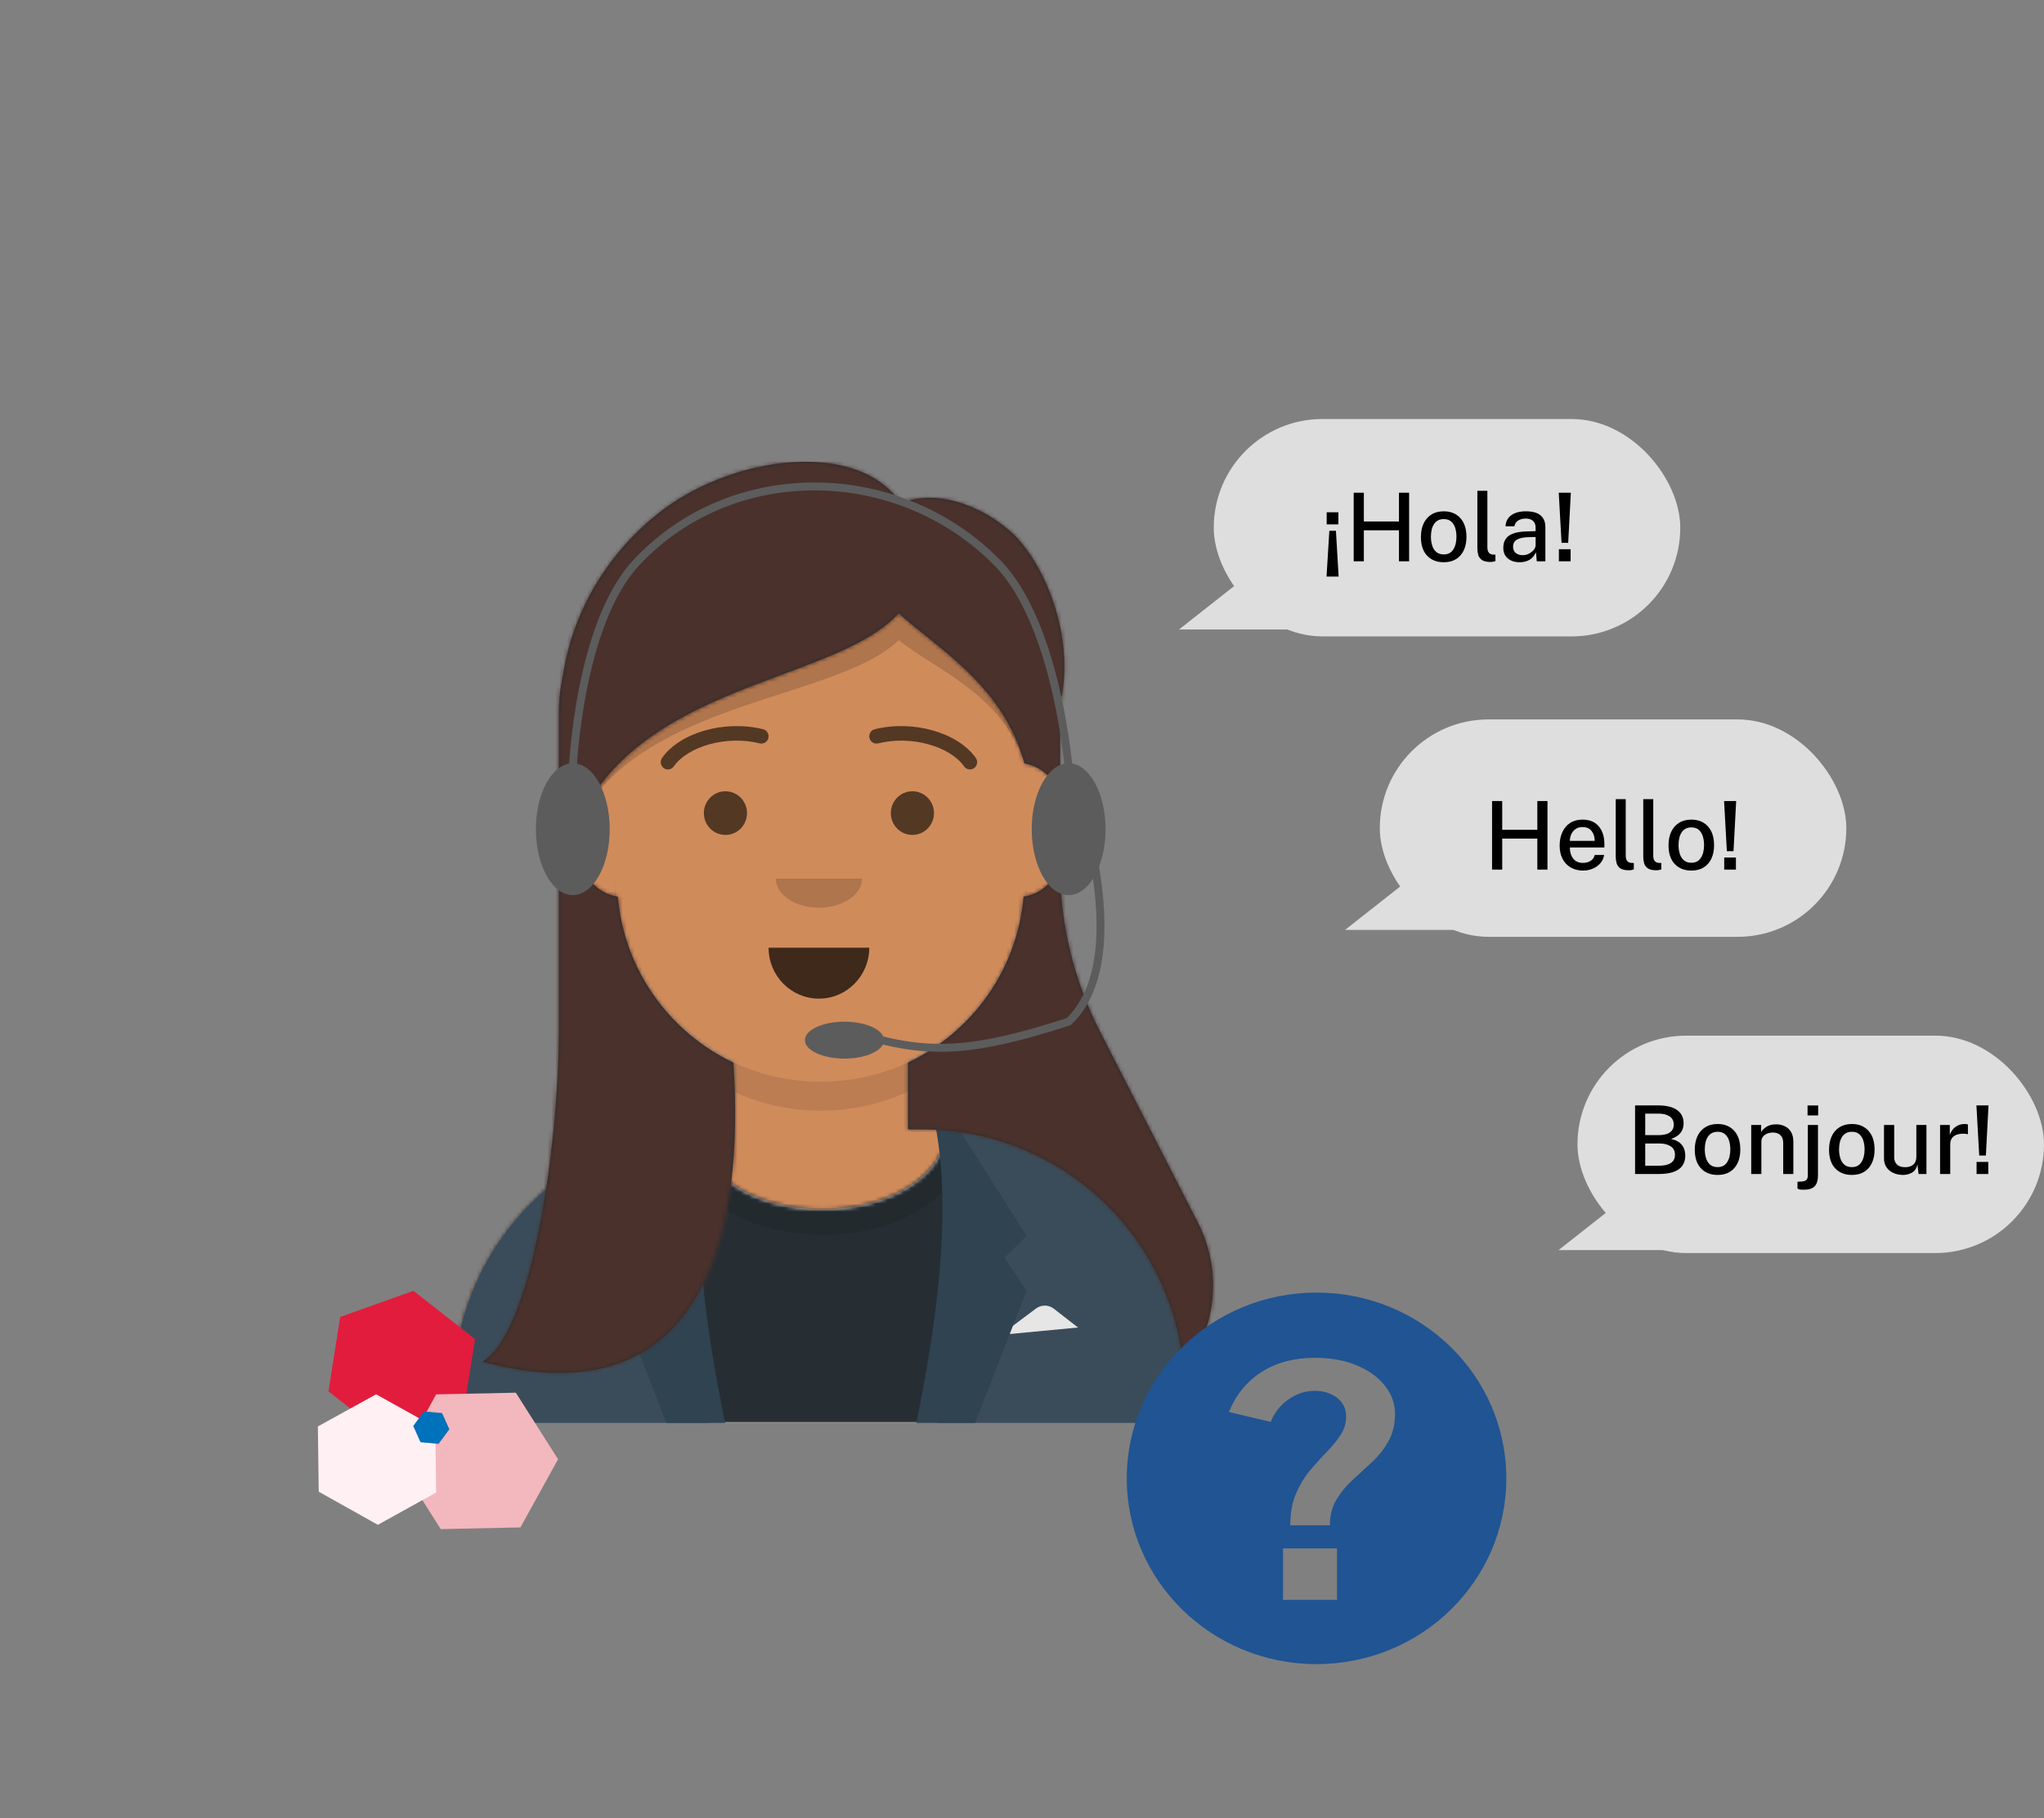 <svg width="517" height="460" viewBox="0 0 517 460" fill="none" xmlns="http://www.w3.org/2000/svg">
<rect x="0" y="0" width="517" height="460" fill="#808080" stroke="none"/>
<path d="M312.5 148L326.789 159.25H298.211L312.5 148Z" fill="#DEDEDE"/>
<rect x="307" y="106" width="118" height="55" rx="27.5" fill="#DEDEDE"/>
<path d="M338.528 132.652H335.564V129.592H338.528V132.652ZM338.588 145.864H335.528L336.236 134.284H337.904L338.588 145.864ZM353.847 134.152H344.967V142H342.399V124.648H344.967V131.92H353.847V124.648H356.415V142H353.847V134.152ZM365.171 142.24C363.427 142.24 362.027 141.688 360.971 140.584C359.923 139.472 359.399 137.896 359.399 135.856C359.399 134.552 359.623 133.416 360.071 132.448C360.527 131.472 361.187 130.712 362.051 130.168C362.915 129.624 363.959 129.352 365.183 129.352C366.927 129.352 368.319 129.92 369.359 131.056C370.399 132.192 370.919 133.792 370.919 135.856C370.919 137.112 370.699 138.22 370.259 139.18C369.819 140.14 369.171 140.892 368.315 141.436C367.459 141.972 366.411 142.24 365.171 142.24ZM365.183 140.26C366.239 140.26 367.035 139.852 367.571 139.036C368.115 138.212 368.387 137.128 368.387 135.784C368.387 134.96 368.279 134.212 368.063 133.54C367.847 132.86 367.503 132.32 367.031 131.92C366.567 131.52 365.951 131.32 365.183 131.32C364.111 131.32 363.299 131.724 362.747 132.532C362.203 133.34 361.931 134.424 361.931 135.784C361.931 136.592 362.039 137.336 362.255 138.016C362.471 138.696 362.815 139.24 363.287 139.648C363.767 140.056 364.399 140.26 365.183 140.26ZM377.038 142.168C376.054 142.168 375.322 142.004 374.842 141.676C374.37 141.348 374.058 140.924 373.906 140.404C373.754 139.876 373.678 139.316 373.678 138.724V124.168H376.21V138.46C376.21 139.612 376.674 140.224 377.602 140.296L378.25 140.32V141.952C377.81 142.096 377.406 142.168 377.038 142.168ZM384.353 142.24C383.153 142.24 382.165 141.92 381.389 141.28C380.621 140.64 380.237 139.744 380.237 138.592C380.237 137.216 380.721 136.188 381.689 135.508C382.665 134.828 384.225 134.468 386.369 134.428L388.409 134.368V133.468C388.409 132.756 388.197 132.196 387.773 131.788C387.349 131.38 386.697 131.18 385.817 131.188C385.153 131.196 384.561 131.352 384.041 131.656C383.521 131.96 383.185 132.456 383.033 133.144H380.801C380.873 131.904 381.365 130.964 382.277 130.324C383.197 129.676 384.417 129.352 385.937 129.352C387.625 129.352 388.869 129.696 389.669 130.384C390.477 131.072 390.881 132.052 390.881 133.324V142H388.709L388.505 139.72C388.041 140.672 387.453 141.332 386.741 141.7C386.029 142.06 385.233 142.24 384.353 142.24ZM385.157 140.452C385.677 140.452 386.185 140.332 386.681 140.092C387.177 139.844 387.585 139.528 387.905 139.144C388.233 138.752 388.401 138.34 388.409 137.908V135.856L386.729 135.892C385.449 135.908 384.457 136.104 383.753 136.48C383.057 136.848 382.709 137.468 382.709 138.34C382.709 139.004 382.937 139.524 383.393 139.9C383.857 140.268 384.445 140.452 385.157 140.452ZM397.322 124.648L396.65 137.332H394.97L394.262 124.648H397.322ZM397.262 138.94V142H394.298V138.94H397.262Z" fill="black"/>
<path d="M354.5 224L368.789 235.25H340.211L354.5 224Z" fill="#DEDEDE"/>
<rect x="349" y="182" width="118" height="55" rx="27.5" fill="#DEDEDE"/>
<path d="M388.843 212.152H379.963V220H377.395V202.648H379.963V209.92H388.843V202.648H391.411V220H388.843V212.152ZM397.071 214.396C397.063 215.508 397.339 216.436 397.899 217.18C398.459 217.924 399.291 218.296 400.395 218.296C401.131 218.296 401.767 218.128 402.303 217.792C402.847 217.456 403.203 216.956 403.371 216.292H405.747C405.595 217.148 405.255 217.868 404.727 218.452C404.199 219.036 403.555 219.48 402.795 219.784C402.043 220.088 401.259 220.24 400.443 220.24C399.267 220.24 398.231 219.988 397.335 219.484C396.439 218.972 395.739 218.244 395.235 217.3C394.739 216.356 394.491 215.232 394.491 213.928C394.491 212.64 394.719 211.504 395.175 210.52C395.631 209.528 396.287 208.752 397.143 208.192C398.007 207.632 399.051 207.352 400.275 207.352C402.067 207.352 403.435 207.916 404.379 209.044C405.331 210.164 405.807 211.664 405.807 213.544V214.396H397.071ZM397.071 212.728H403.359C403.359 211.752 403.103 210.928 402.591 210.256C402.087 209.576 401.311 209.236 400.263 209.236C399.551 209.236 398.959 209.408 398.487 209.752C398.015 210.096 397.659 210.536 397.419 211.072C397.187 211.608 397.071 212.16 397.071 212.728ZM412.034 220.168C411.05 220.168 410.318 220.004 409.838 219.676C409.366 219.348 409.054 218.924 408.902 218.404C408.75 217.876 408.674 217.316 408.674 216.724V202.168H411.206V216.46C411.206 217.612 411.67 218.224 412.598 218.296L413.246 218.32V219.952C412.806 220.096 412.402 220.168 412.034 220.168ZM418.995 220.168C418.011 220.168 417.279 220.004 416.799 219.676C416.327 219.348 416.015 218.924 415.863 218.404C415.711 217.876 415.635 217.316 415.635 216.724V202.168H418.167V216.46C418.167 217.612 418.631 218.224 419.559 218.296L420.207 218.32V219.952C419.767 220.096 419.363 220.168 418.995 220.168ZM427.8 220.24C426.056 220.24 424.656 219.688 423.6 218.584C422.552 217.472 422.028 215.896 422.028 213.856C422.028 212.552 422.252 211.416 422.7 210.448C423.156 209.472 423.816 208.712 424.68 208.168C425.544 207.624 426.588 207.352 427.812 207.352C429.556 207.352 430.948 207.92 431.988 209.056C433.028 210.192 433.548 211.792 433.548 213.856C433.548 215.112 433.328 216.22 432.888 217.18C432.448 218.14 431.8 218.892 430.944 219.436C430.088 219.972 429.04 220.24 427.8 220.24ZM427.812 218.26C428.868 218.26 429.664 217.852 430.2 217.036C430.744 216.212 431.016 215.128 431.016 213.784C431.016 212.96 430.908 212.212 430.692 211.54C430.476 210.86 430.132 210.32 429.66 209.92C429.196 209.52 428.58 209.32 427.812 209.32C426.74 209.32 425.928 209.724 425.376 210.532C424.832 211.34 424.56 212.424 424.56 213.784C424.56 214.592 424.668 215.336 424.884 216.016C425.1 216.696 425.444 217.24 425.916 217.648C426.396 218.056 427.028 218.26 427.812 218.26ZM439.138 202.648L438.466 215.332H436.786L436.078 202.648H439.138ZM439.078 216.94V220H436.114V216.94H439.078Z" fill="black"/>
<rect x="399" y="262" width="118" height="55" rx="27.5" fill="#DEDEDE"/>
<path d="M413.567 297V279.648H419.339C421.491 279.648 423.111 280.04 424.199 280.824C425.295 281.6 425.843 282.716 425.843 284.172C425.843 285.084 425.607 285.864 425.135 286.512C424.671 287.16 423.855 287.704 422.687 288.144C423.607 288.352 424.327 288.668 424.847 289.092C425.367 289.516 425.731 290.008 425.939 290.568C426.155 291.12 426.263 291.704 426.263 292.32C426.263 295.44 424.023 297 419.543 297H413.567ZM416.135 287.16H419.795C420.363 287.16 420.919 287.08 421.463 286.92C422.007 286.752 422.455 286.476 422.807 286.092C423.167 285.708 423.347 285.18 423.347 284.508C423.347 283.564 422.991 282.864 422.279 282.408C421.567 281.952 420.643 281.724 419.507 281.724H416.135V287.16ZM416.135 294.912H419.555C420.891 294.912 421.907 294.684 422.603 294.228C423.307 293.764 423.659 293.072 423.659 292.152C423.659 291.152 423.283 290.424 422.531 289.968C421.787 289.512 420.875 289.284 419.795 289.284H416.135V294.912ZM434.44 297.24C432.696 297.24 431.296 296.688 430.24 295.584C429.192 294.472 428.668 292.896 428.668 290.856C428.668 289.552 428.892 288.416 429.34 287.448C429.796 286.472 430.456 285.712 431.32 285.168C432.184 284.624 433.228 284.352 434.452 284.352C436.196 284.352 437.588 284.92 438.628 286.056C439.668 287.192 440.188 288.792 440.188 290.856C440.188 292.112 439.968 293.22 439.528 294.18C439.088 295.14 438.44 295.892 437.584 296.436C436.728 296.972 435.68 297.24 434.44 297.24ZM434.452 295.26C435.508 295.26 436.304 294.852 436.84 294.036C437.384 293.212 437.656 292.128 437.656 290.784C437.656 289.96 437.548 289.212 437.332 288.54C437.116 287.86 436.772 287.32 436.3 286.92C435.836 286.52 435.22 286.32 434.452 286.32C433.38 286.32 432.568 286.724 432.016 287.532C431.472 288.34 431.2 289.424 431.2 290.784C431.2 291.592 431.308 292.336 431.524 293.016C431.74 293.696 432.084 294.24 432.556 294.648C433.036 295.056 433.668 295.26 434.452 295.26ZM442.947 297V284.592H445.455V286.38C445.751 285.884 446.211 285.436 446.835 285.036C447.467 284.636 448.275 284.436 449.259 284.436C450.035 284.436 450.751 284.592 451.407 284.904C452.071 285.208 452.603 285.688 453.003 286.344C453.403 286.992 453.603 287.832 453.603 288.864V297H451.035V289.14C451.035 288.252 450.795 287.592 450.315 287.16C449.835 286.728 449.223 286.512 448.479 286.512C447.967 286.512 447.483 286.596 447.027 286.764C446.579 286.932 446.215 287.188 445.935 287.532C445.655 287.868 445.515 288.292 445.515 288.804V297H442.947ZM459.88 279.66V282.192H457.192V279.66H459.88ZM459.832 297.384C459.832 298.592 459.56 299.492 459.016 300.084C458.472 300.684 457.536 300.984 456.208 300.984C455.544 300.984 455.12 300.932 454.936 300.828C454.744 300.732 454.648 300.684 454.648 300.684V298.968L455.8 298.896C456.336 298.848 456.712 298.704 456.928 298.464C457.152 298.224 457.264 297.84 457.264 297.312V284.592H459.832V297.384ZM468.401 297.24C466.657 297.24 465.257 296.688 464.201 295.584C463.153 294.472 462.629 292.896 462.629 290.856C462.629 289.552 462.853 288.416 463.301 287.448C463.757 286.472 464.417 285.712 465.281 285.168C466.145 284.624 467.189 284.352 468.413 284.352C470.157 284.352 471.549 284.92 472.589 286.056C473.629 287.192 474.149 288.792 474.149 290.856C474.149 292.112 473.929 293.22 473.489 294.18C473.049 295.14 472.401 295.892 471.545 296.436C470.689 296.972 469.641 297.24 468.401 297.24ZM468.413 295.26C469.469 295.26 470.265 294.852 470.801 294.036C471.345 293.212 471.617 292.128 471.617 290.784C471.617 289.96 471.509 289.212 471.293 288.54C471.077 287.86 470.733 287.32 470.261 286.92C469.797 286.52 469.181 286.32 468.413 286.32C467.341 286.32 466.529 286.724 465.977 287.532C465.433 288.34 465.161 289.424 465.161 290.784C465.161 291.592 465.269 292.336 465.485 293.016C465.701 293.696 466.045 294.24 466.517 294.648C466.997 295.056 467.629 295.26 468.413 295.26ZM481.28 297.24C480.448 297.232 479.672 297.072 478.952 296.76C478.232 296.448 477.648 295.984 477.2 295.368C476.752 294.744 476.528 293.972 476.528 293.052V284.592H479.108V292.776C479.108 293.52 479.34 294.124 479.804 294.588C480.268 295.052 480.968 295.284 481.904 295.284C482.752 295.284 483.432 295.064 483.944 294.624C484.456 294.176 484.712 293.524 484.712 292.668V284.592H487.268V297H485.276L484.988 294.6C484.764 295.576 484.3 296.264 483.596 296.664C482.892 297.056 482.12 297.248 481.28 297.24ZM490.713 297V284.592H493.173V287.136C493.477 286.224 493.965 285.532 494.637 285.06C495.317 284.588 496.077 284.352 496.917 284.352C497.077 284.352 497.233 284.364 497.385 284.388C497.545 284.404 497.669 284.436 497.757 284.484V286.956C497.653 286.908 497.517 286.876 497.349 286.86C497.189 286.844 497.049 286.832 496.929 286.824C495.833 286.744 494.949 286.932 494.277 287.388C493.613 287.844 493.281 288.56 493.281 289.536V297H490.713ZM502.967 279.648L502.295 292.332H500.615L499.907 279.648H502.967ZM502.907 293.94V297H499.943V293.94H502.907Z" fill="black"/>
<path d="M408.5 305L422.789 316.25H394.211L408.5 305Z" fill="#DEDEDE"/>
<path d="M229.586 268.694V285.584H233.294C270.162 285.584 300.049 315.192 300.049 351.715V359.981H114.619V351.715C114.619 315.192 144.506 285.584 181.374 285.584H185.083V268.694C169.101 261.173 157.613 245.802 155.697 227.611C150.296 226.854 146.142 222.257 146.142 216.698V203.839C146.142 198.378 150.152 193.844 155.414 192.97V187.307C155.414 158.9 178.659 135.872 207.334 135.872C236.009 135.872 259.255 158.9 259.255 187.307V192.97C264.517 193.844 268.526 198.378 268.526 203.839V216.698C268.526 222.257 264.372 226.854 258.972 227.611C257.055 245.802 245.568 261.173 229.586 268.694Z" fill="#D0C6AC"/>
<mask id="mask0_9_1287" style="mask-type:alpha" maskUnits="userSpaceOnUse" x="114" y="135" width="187" height="225">
<path fill-rule="evenodd" clip-rule="evenodd" d="M229.903 268.616V285.521H233.622C270.592 285.521 300.562 315.154 300.562 351.708V359.981H114.617V351.708C114.617 315.154 144.587 285.521 181.557 285.521H185.276V268.616C169.25 261.089 157.731 245.705 155.809 227.498C150.393 226.741 146.228 222.14 146.228 216.576V203.707C146.228 198.241 150.249 193.703 155.525 192.828V187.16C155.525 158.729 178.835 135.681 207.59 135.681C236.344 135.681 259.654 158.729 259.654 187.16V192.828C264.93 193.703 268.951 198.241 268.951 203.707V216.576C268.951 222.14 264.786 226.741 259.37 227.498C257.448 245.705 245.929 261.089 229.903 268.616Z" fill="white"/>
</mask>
<g mask="url(#mask0_9_1287)">
<rect x="84.866" y="135.681" width="245.446" height="224.3" fill="#D08B5B"/>
</g>
<mask id="mask1_9_1287" style="mask-type:alpha" maskUnits="userSpaceOnUse" x="114" y="135" width="187" height="226">
<path fill-rule="evenodd" clip-rule="evenodd" d="M229.903 268.683V285.596H233.622C270.592 285.596 300.562 315.243 300.562 351.816V360.093H114.617V351.816C114.617 315.243 144.587 285.596 181.557 285.596H185.276V268.683C169.25 261.152 157.731 245.76 155.809 227.544C150.393 226.787 146.228 222.183 146.228 216.617V203.741C146.228 198.272 150.249 193.732 155.525 192.856V187.186C155.525 158.74 178.835 135.681 207.59 135.681C236.344 135.681 259.654 158.74 259.654 187.186V192.856C264.93 193.732 268.951 198.272 268.951 203.741V216.617C268.951 222.183 264.786 226.787 259.37 227.544C257.448 245.76 245.929 261.152 229.903 268.683Z" fill="white"/>
</mask>
<g mask="url(#mask1_9_1287)">
<path d="M259.654 208.339V229.492C259.654 257.937 236.344 280.997 207.59 280.997C178.835 280.997 155.525 257.937 155.525 229.492V208.339V222.135C155.525 250.58 178.835 273.639 207.59 273.639C236.344 273.639 259.654 250.58 259.654 222.135V208.339Z" fill="black" fill-opacity="0.1"/>
</g>
<path d="M239.163 285.03C273.54 287.844 300.561 316.605 300.561 351.671V359.981H114.617V351.671C114.617 316.288 142.129 287.324 176.951 284.96C176.923 285.307 176.909 285.656 176.909 286.008C176.909 297.025 190.853 305.956 208.054 305.956C225.255 305.956 239.2 297.025 239.2 286.008C239.2 285.68 239.187 285.354 239.163 285.03Z" fill="#E6E6E6"/>
<mask id="mask2_9_1287" style="mask-type:alpha" maskUnits="userSpaceOnUse" x="114" y="284" width="187" height="76">
<path fill-rule="evenodd" clip-rule="evenodd" d="M239.163 285.03C273.54 287.844 300.561 316.605 300.561 351.671V359.981H114.617V351.671C114.617 316.288 142.129 287.324 176.951 284.96C176.923 285.307 176.909 285.656 176.909 286.008C176.909 297.025 190.853 305.956 208.054 305.956C225.255 305.956 239.2 297.025 239.2 286.008C239.2 285.68 239.187 285.354 239.163 285.03Z" fill="white"/>
</mask>
<g mask="url(#mask2_9_1287)">
<rect x="84.866" y="257.824" width="245.446" height="102.157" fill="#262E33"/>
</g>
<mask id="mask3_9_1287" style="mask-type:alpha" maskUnits="userSpaceOnUse" x="114" y="284" width="187" height="76">
<path fill-rule="evenodd" clip-rule="evenodd" d="M239.163 285.03C273.54 287.844 300.561 316.605 300.561 351.671V359.981H114.617V351.671C114.617 316.288 142.129 287.324 176.951 284.96C176.923 285.307 176.909 285.656 176.909 286.008C176.909 297.025 190.853 305.956 208.054 305.956C225.255 305.956 239.2 297.025 239.2 286.008C239.2 285.68 239.187 285.354 239.163 285.03Z" fill="white"/>
</mask>
<g mask="url(#mask3_9_1287)">
<g opacity="0.6">
<ellipse cx="208.054" cy="287.401" rx="36.85" ry="24.995" fill="black" fill-opacity="0.16"/>
</g>
</g>
<path fill-rule="evenodd" clip-rule="evenodd" d="M114.617 351.671C114.617 315.747 142.985 286.44 178.568 284.878C175.737 295.658 174.119 308.14 174.119 321.444C174.119 335.567 175.942 348.763 179.104 359.981H114.617V351.671ZM300.562 359.981H237.004C240.166 348.763 241.989 335.567 241.989 321.444C241.989 308.16 240.376 295.695 237.553 284.926C272.693 286.959 300.562 316.065 300.562 351.671V359.981Z" fill="#3A4C5A"/>
<path d="M253.146 337.695L262.03 331.04C263.372 330.035 265.221 330.051 266.545 331.079L272.67 335.838L253.146 337.695Z" fill="#E6E6E6"/>
<path d="M178.768 283.837C175.049 301.789 176.599 327.171 183.417 359.981H168.541L155.525 326.552L161.103 318.194L155.525 312.623L173.19 284.765C175.075 284.18 176.934 283.87 178.768 283.837Z" fill="#2F4351"/>
<path d="M236.411 283.837C240.129 301.789 238.58 327.171 231.762 359.981H246.637L259.654 326.552L254.075 318.194L259.654 312.623L241.989 284.765C240.104 284.18 238.244 283.87 236.411 283.837Z" fill="#2F4351"/>
<path d="M194.403 239.752C194.403 246.868 200.103 252.636 207.135 252.636C214.167 252.636 219.867 246.868 219.867 239.752" fill="black" fill-opacity="0.7"/>
<path d="M196.221 222.267C196.221 226.333 201.107 229.629 207.135 229.629C213.162 229.629 218.048 226.333 218.048 222.267" fill="black" fill-opacity="0.16"/>
<ellipse cx="183.489" cy="205.701" rx="5.457" ry="5.522" fill="black" fill-opacity="0.6"/>
<ellipse cx="230.78" cy="205.701" rx="5.457" ry="5.522" fill="black" fill-opacity="0.6"/>
<path d="M170.421 193.883C173.981 188.813 183.742 185.97 192.15 188.06C193.125 188.302 194.111 187.699 194.35 186.711C194.59 185.724 193.993 184.727 193.017 184.485C183.253 182.058 171.95 185.35 167.456 191.751C166.874 192.579 167.066 193.728 167.885 194.317C168.703 194.906 169.839 194.712 170.421 193.883Z" fill="black" fill-opacity="0.6"/>
<path d="M243.849 193.883C240.288 188.813 230.528 185.97 222.12 188.06C221.144 188.302 220.159 187.699 219.919 186.711C219.68 185.724 220.277 184.727 221.252 184.485C231.016 182.058 242.319 185.35 246.814 191.751C247.396 192.579 247.204 193.728 246.385 194.317C245.566 194.906 244.431 194.712 243.849 193.883Z" fill="black" fill-opacity="0.6"/>
<mask id="mask4_9_1287" style="mask-type:alpha" maskUnits="userSpaceOnUse" x="86" y="103" width="243" height="258">
<rect x="86.179" y="103" width="242.821" height="257.093" fill="white"/>
</mask>
<g mask="url(#mask4_9_1287)">
<path fill-rule="evenodd" clip-rule="evenodd" d="M141.365 180.17V261.425C141.189 290.361 134.564 337.173 122.05 344.484C179.406 359.907 188.21 309.459 185.515 269.192V268.835C169.39 261.188 157.877 245.425 156.274 226.833C150.959 226.039 146.884 221.463 146.884 215.937V206.755C156.872 185.911 178.773 177.743 197.877 170.619C210.128 166.051 221.228 161.911 227.3 155.132C229.354 156.993 231.681 158.857 234.128 160.819C243.519 168.343 254.693 177.297 259.097 192.982V193.135C263.686 193.903 267.314 197.498 268.125 202.065V182.002C268.125 180.815 268.076 179.64 267.98 178.478C272.157 162.863 265.135 143.781 256.338 135.136C247.617 127.04 235.825 123.825 227.868 127.352C217.194 111.247 186.347 115.157 168.039 128.709C155.875 137.717 145.233 152.335 142.425 170.736C141.732 173.769 141.365 176.927 141.365 180.17ZM258.905 226.833C257.302 245.424 245.789 261.188 229.664 268.835V285.719H233.343C268.206 285.719 296.777 312.612 299.375 346.75C307.519 336.379 309.399 321.823 302.995 309.318L278.208 260.922C271.581 247.982 268.125 233.657 268.125 219.123V217.872C267.303 222.503 263.584 226.134 258.905 226.833Z" fill="#272C2E"/>
<mask id="mask5_9_1287" style="mask-type:alpha" maskUnits="userSpaceOnUse" x="122" y="116" width="185" height="232">
<path fill-rule="evenodd" clip-rule="evenodd" d="M141.365 261.425V180.17C141.365 176.927 141.732 173.769 142.425 170.736C145.233 152.335 155.875 137.717 168.039 128.709C186.347 115.157 217.194 111.247 227.868 127.352C235.825 123.825 247.617 127.04 256.338 135.136C265.135 143.781 272.157 162.863 267.98 178.478C268.076 179.64 268.125 180.815 268.125 182.002V202.065C267.314 197.498 263.686 193.903 259.097 193.135V192.982C253.545 173.208 237.233 164.133 227.3 155.132C211.761 172.482 163.277 172.543 146.884 206.755V215.937C146.884 221.463 150.959 226.039 156.274 226.833C157.877 245.425 169.39 261.188 185.515 268.835V269.192C188.21 309.459 179.406 359.907 122.05 344.484C134.564 337.173 141.189 290.361 141.365 261.425ZM229.664 268.835C245.789 261.188 257.302 245.424 258.905 226.833C263.584 226.134 267.303 222.503 268.125 217.872V219.123C268.125 233.657 271.581 247.982 278.208 260.922L302.995 309.318C309.399 321.823 307.519 336.379 299.375 346.75C296.777 312.612 268.206 285.719 233.343 285.719H229.664V268.835Z" fill="white"/>
</mask>
<g mask="url(#mask5_9_1287)">
<rect x="122.05" y="116.775" width="242.821" height="257.093" fill="#4A312C"/>
</g>
<path fill-rule="evenodd" clip-rule="evenodd" d="M146.884 206.755C163.277 177.065 211.761 177.012 227.3 161.955C237.213 169.751 253.479 175.782 259.063 192.862C253.479 173.172 237.213 164.115 227.3 155.132C211.761 172.482 163.277 172.543 146.884 206.755Z" fill="black" fill-opacity="0.16"/>
</g>
<ellipse cx="270.296" cy="209.772" rx="9.339" ry="16.677" fill="#5C5C5C"/>
<ellipse cx="144.883" cy="209.772" rx="9.339" ry="16.677" fill="#5C5C5C"/>
<path d="M144.883 194.429C144.883 194.429 146.407 157.957 160.893 142.396C185.212 116.273 227.255 116.953 252.285 142.396C267.364 157.725 270.296 194.429 270.296 194.429C270.296 194.429 288.447 241.264 270.296 258.47C246.933 265.98 235.359 267.083 218.263 261.805" stroke="#5C5C5C" stroke-width="2"/>
<ellipse cx="213.593" cy="263.139" rx="10.006" ry="4.67" fill="#5C5C5C"/>
<path d="M120.152 338.765L117.184 357.628L98.657 364.214L83.083 351.998L86.042 333.17L104.576 326.554L120.152 338.765Z" fill="#E21C3D"/>
<path d="M141.151 369.161L131.634 386.408L111.481 386.842L100.834 370.01L110.316 352.755L130.468 352.326L141.151 369.161Z" fill="#F3B8BE"/>
<path d="M110.099 361.074L110.317 377.583L95.575 385.752L80.617 377.375L80.398 360.866L95.132 352.732L110.099 361.074Z" fill="#FFF0F3"/>
<path d="M110.93 365.277L106.36 364.858L104.521 360.751L107.253 357.063L111.823 357.482L113.662 361.589L110.93 365.277Z" fill="#0071BB"/>
<path fill-rule="evenodd" clip-rule="evenodd" d="M333 420.995C359.509 420.995 381 399.957 381 373.998C381 348.039 359.509 327 333 327C306.491 327 285 348.039 285 373.998C285 399.957 306.491 420.995 333 420.995ZM319.148 347.058C315.421 349.425 312.648 352.809 310.828 357.21L321.409 359.717C322.348 357.349 323.841 355.455 325.889 354.035C327.965 352.587 330.156 351.862 332.46 351.862C334.764 351.862 336.669 352.447 338.177 353.617C339.713 354.787 340.481 356.36 340.481 358.338C340.481 360.093 339.997 361.68 339.03 363.101C338.092 364.521 336.925 365.942 335.532 367.362C334.138 368.782 332.73 370.342 331.308 372.041C329.914 373.712 328.733 375.676 327.766 377.932C326.828 380.16 326.358 382.806 326.358 385.87H336.385C336.385 383.335 336.94 381.163 338.049 379.352C339.158 377.514 340.524 375.857 342.145 374.381C343.795 372.877 345.43 371.373 347.052 369.869C348.701 368.337 350.067 366.61 351.148 364.688C352.257 362.766 352.826 360.441 352.854 357.711C352.854 355.093 352.001 352.712 350.294 350.567C348.616 348.423 346.255 346.71 343.212 345.429C340.168 344.147 336.612 343.507 332.545 343.507C327.34 343.507 322.874 344.691 319.148 347.058ZM338.177 404.753V391.718H324.524V404.753H338.177Z" fill="#205493"/>
</svg>
